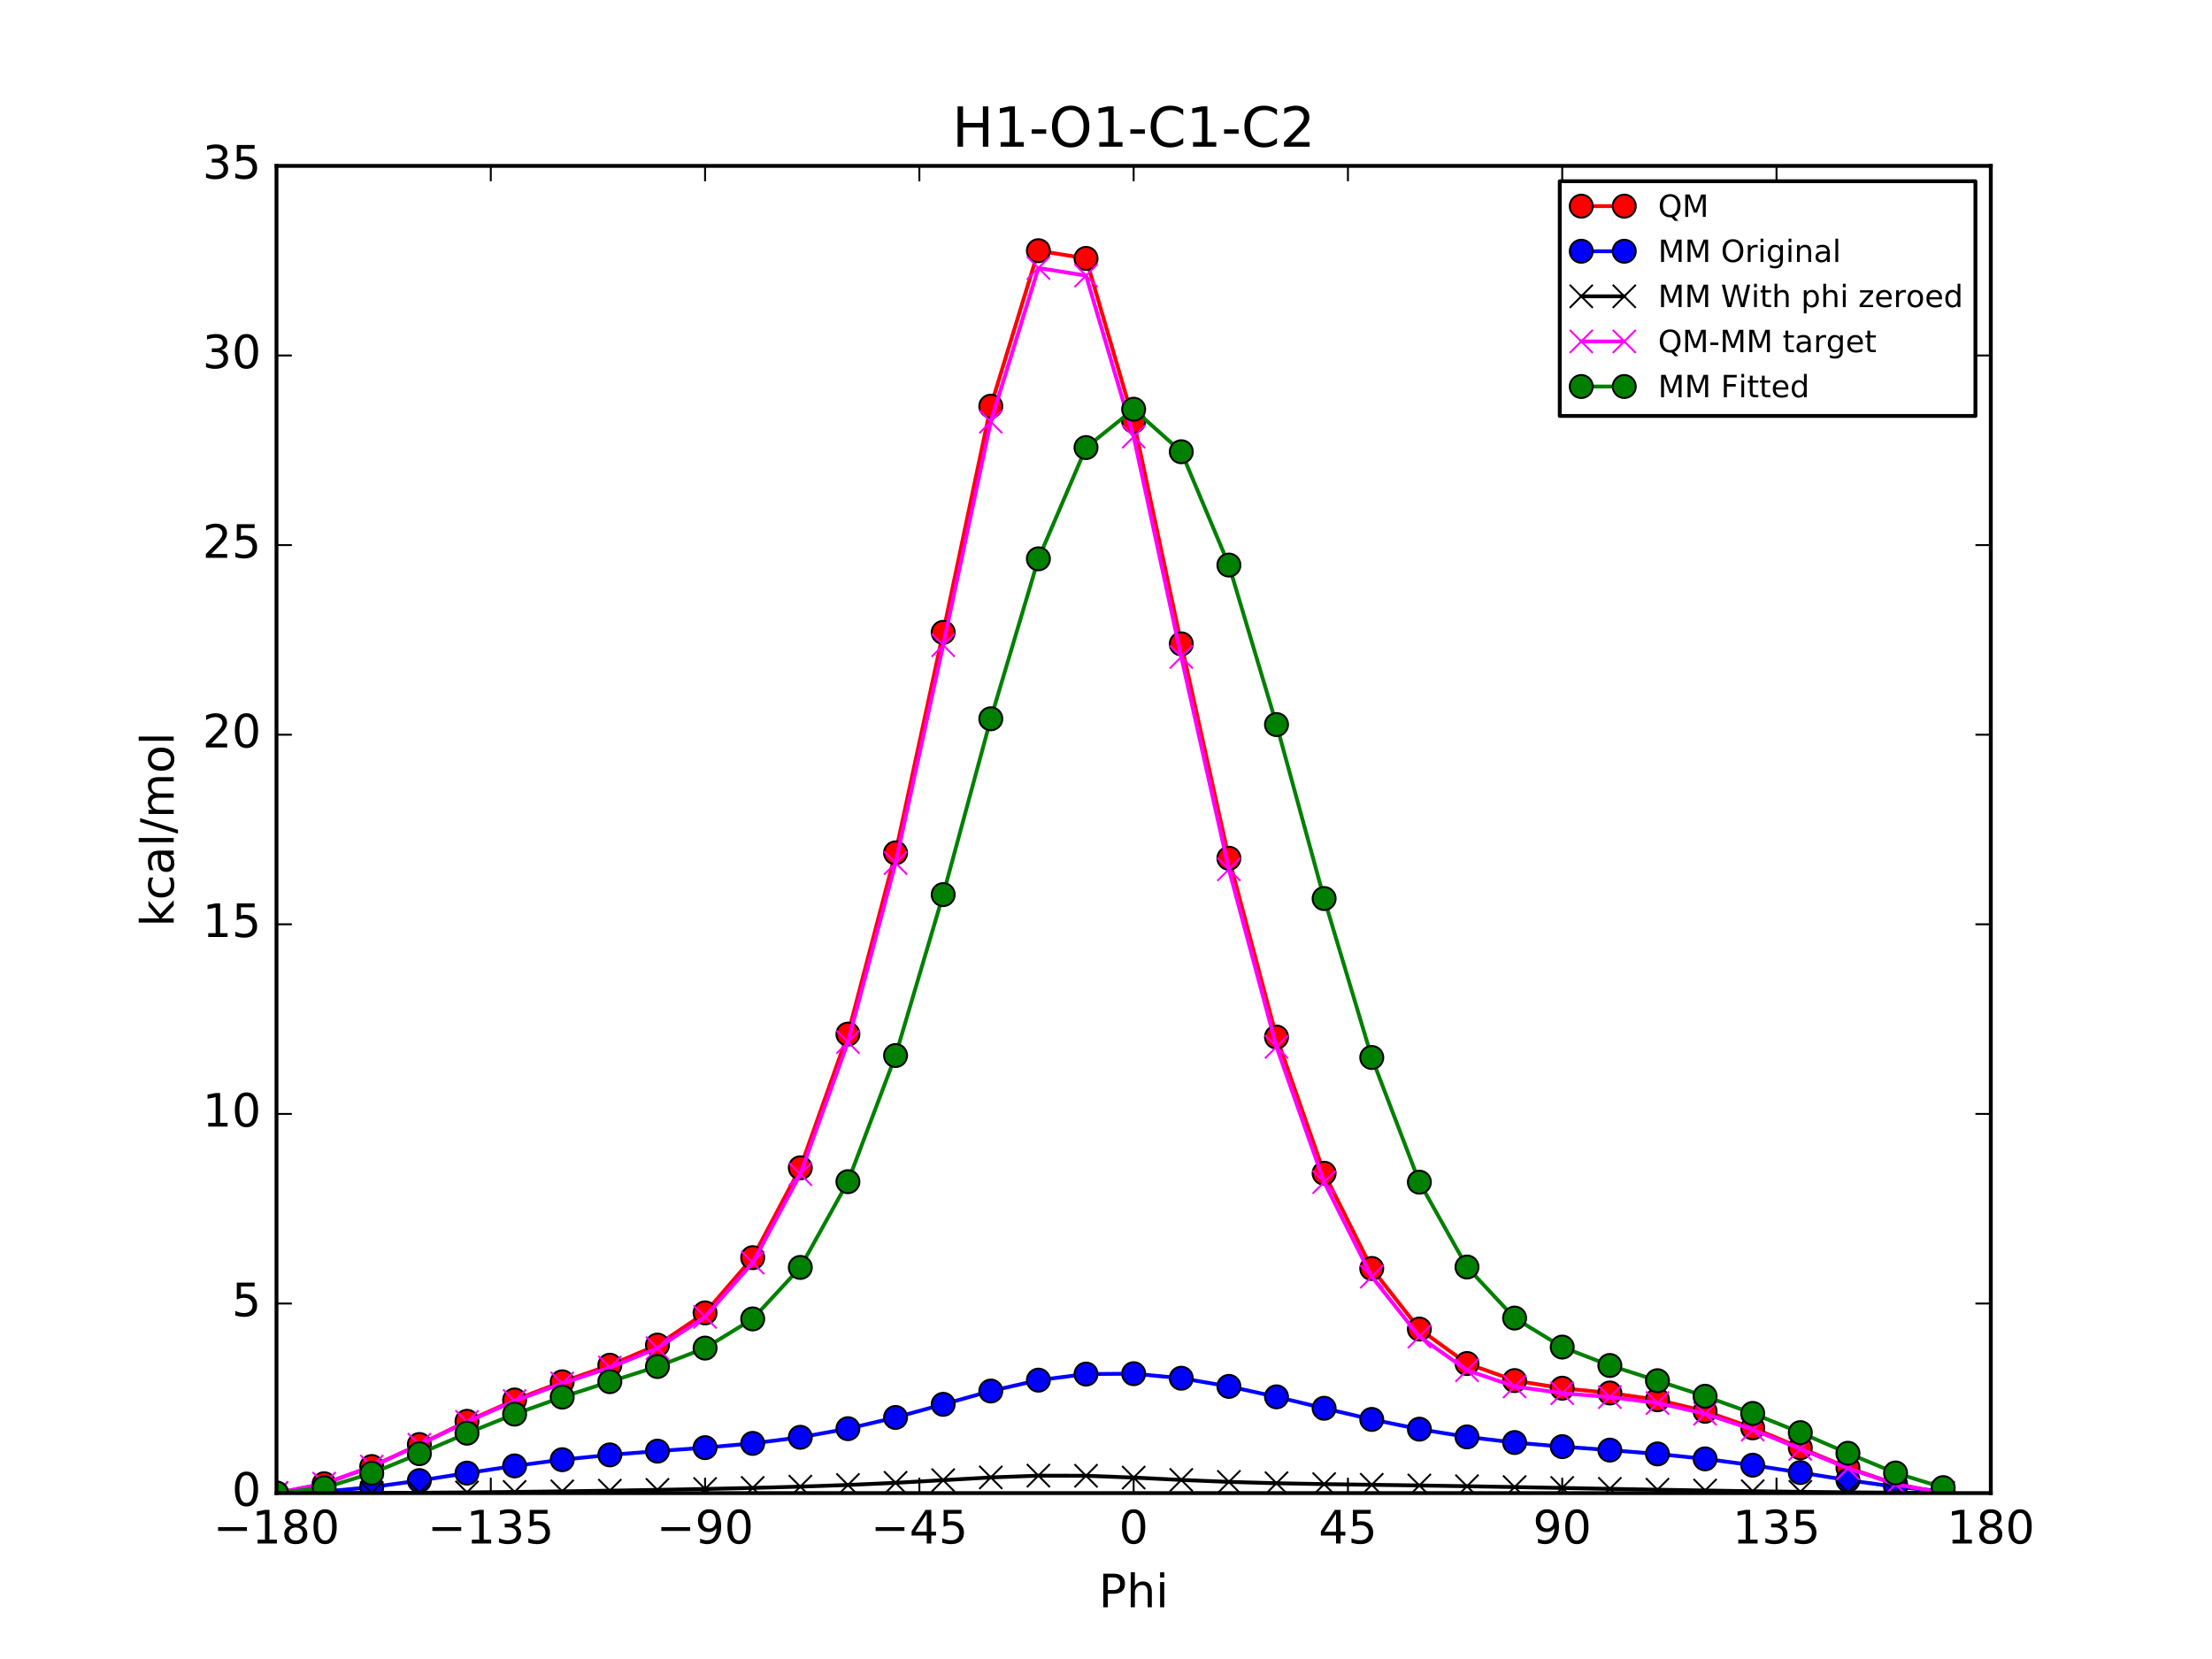 <?xml version="1.0" encoding="utf-8" standalone="no"?>
<!DOCTYPE svg PUBLIC "-//W3C//DTD SVG 1.1//EN"
  "http://www.w3.org/Graphics/SVG/1.1/DTD/svg11.dtd">
<!-- Created with matplotlib (http://matplotlib.org/) -->
<svg height="432pt" version="1.1" viewBox="0 0 576 432" width="576pt" xmlns="http://www.w3.org/2000/svg" xmlns:xlink="http://www.w3.org/1999/xlink">
 <defs>
  <style type="text/css">
*{stroke-linecap:butt;stroke-linejoin:round;stroke-miterlimit:100000;}
  </style>
 </defs>
 <g id="figure_1">
  <g id="patch_1">
   <path d="M 0 432 
L 576 432 
L 576 0 
L 0 0 
z
" style="fill:#ffffff;"/>
  </g>
  <g id="axes_1">
   <g id="patch_2">
    <path d="M 72 388.8 
L 518.4 388.8 
L 518.4 43.2 
L 72 43.2 
z
" style="fill:#ffffff;"/>
   </g>
   <g id="line2d_1">
    <path clip-path="url(#pb22b1d47cf)" d="M 72 388.8 
L 84.4 386.361 
L 96.8 381.886 
L 109.2 376.155 
L 121.6 370.108 
L 134 364.551 
L 146.4 359.82 
L 158.8 355.499 
L 171.2 350.256 
L 183.6 341.872 
L 196 327.486 
L 208.4 304.092 
L 220.8 269.271 
L 233.2 222.092 
L 245.6 164.673 
L 258 105.765 
L 270.4 65.281 
L 282.8 67.289 
L 295.2 109.696 
L 307.6 167.664 
L 320 223.488 
L 332.4 270.047 
L 344.8 305.509 
L 357.2 330.307 
L 369.6 346.084 
L 382 355.053 
L 394.4 359.497 
L 406.8 361.485 
L 419.2 362.732 
L 431.6 364.499 
L 444 367.492 
L 456.4 371.812 
L 468.8 376.998 
L 481.2 382.197 
L 493.6 386.419 
L 506 388.796 
" style="fill:none;stroke:#ff0000;stroke-linecap:square;"/>
    <defs>
     <path d="M 0 3 
C 0.796 3 1.559 2.684 2.121 2.121 
C 2.684 1.559 3 0.796 3 0 
C 3 -0.796 2.684 -1.559 2.121 -2.121 
C 1.559 -2.684 0.796 -3 0 -3 
C -0.796 -3 -1.559 -2.684 -2.121 -2.121 
C -2.684 -1.559 -3 -0.796 -3 0 
C -3 0.796 -2.684 1.559 -2.121 2.121 
C -1.559 2.684 -0.796 3 0 3 
z
" id="m513ee994ff" style="stroke:#000000;stroke-width:0.5;"/>
    </defs>
    <g clip-path="url(#pb22b1d47cf)">
     <use style="fill:#ff0000;stroke:#000000;stroke-width:0.5;" x="72" xlink:href="#m513ee994ff" y="388.8"/>
     <use style="fill:#ff0000;stroke:#000000;stroke-width:0.5;" x="84.4" xlink:href="#m513ee994ff" y="386.361"/>
     <use style="fill:#ff0000;stroke:#000000;stroke-width:0.5;" x="96.8" xlink:href="#m513ee994ff" y="381.886"/>
     <use style="fill:#ff0000;stroke:#000000;stroke-width:0.5;" x="109.2" xlink:href="#m513ee994ff" y="376.155"/>
     <use style="fill:#ff0000;stroke:#000000;stroke-width:0.5;" x="121.6" xlink:href="#m513ee994ff" y="370.108"/>
     <use style="fill:#ff0000;stroke:#000000;stroke-width:0.5;" x="134" xlink:href="#m513ee994ff" y="364.551"/>
     <use style="fill:#ff0000;stroke:#000000;stroke-width:0.5;" x="146.4" xlink:href="#m513ee994ff" y="359.82"/>
     <use style="fill:#ff0000;stroke:#000000;stroke-width:0.5;" x="158.8" xlink:href="#m513ee994ff" y="355.499"/>
     <use style="fill:#ff0000;stroke:#000000;stroke-width:0.5;" x="171.2" xlink:href="#m513ee994ff" y="350.256"/>
     <use style="fill:#ff0000;stroke:#000000;stroke-width:0.5;" x="183.6" xlink:href="#m513ee994ff" y="341.872"/>
     <use style="fill:#ff0000;stroke:#000000;stroke-width:0.5;" x="196" xlink:href="#m513ee994ff" y="327.486"/>
     <use style="fill:#ff0000;stroke:#000000;stroke-width:0.5;" x="208.4" xlink:href="#m513ee994ff" y="304.092"/>
     <use style="fill:#ff0000;stroke:#000000;stroke-width:0.5;" x="220.8" xlink:href="#m513ee994ff" y="269.271"/>
     <use style="fill:#ff0000;stroke:#000000;stroke-width:0.5;" x="233.2" xlink:href="#m513ee994ff" y="222.092"/>
     <use style="fill:#ff0000;stroke:#000000;stroke-width:0.5;" x="245.6" xlink:href="#m513ee994ff" y="164.673"/>
     <use style="fill:#ff0000;stroke:#000000;stroke-width:0.5;" x="258" xlink:href="#m513ee994ff" y="105.765"/>
     <use style="fill:#ff0000;stroke:#000000;stroke-width:0.5;" x="270.4" xlink:href="#m513ee994ff" y="65.281"/>
     <use style="fill:#ff0000;stroke:#000000;stroke-width:0.5;" x="282.8" xlink:href="#m513ee994ff" y="67.289"/>
     <use style="fill:#ff0000;stroke:#000000;stroke-width:0.5;" x="295.2" xlink:href="#m513ee994ff" y="109.696"/>
     <use style="fill:#ff0000;stroke:#000000;stroke-width:0.5;" x="307.6" xlink:href="#m513ee994ff" y="167.664"/>
     <use style="fill:#ff0000;stroke:#000000;stroke-width:0.5;" x="320" xlink:href="#m513ee994ff" y="223.488"/>
     <use style="fill:#ff0000;stroke:#000000;stroke-width:0.5;" x="332.4" xlink:href="#m513ee994ff" y="270.047"/>
     <use style="fill:#ff0000;stroke:#000000;stroke-width:0.5;" x="344.8" xlink:href="#m513ee994ff" y="305.509"/>
     <use style="fill:#ff0000;stroke:#000000;stroke-width:0.5;" x="357.2" xlink:href="#m513ee994ff" y="330.307"/>
     <use style="fill:#ff0000;stroke:#000000;stroke-width:0.5;" x="369.6" xlink:href="#m513ee994ff" y="346.084"/>
     <use style="fill:#ff0000;stroke:#000000;stroke-width:0.5;" x="382" xlink:href="#m513ee994ff" y="355.053"/>
     <use style="fill:#ff0000;stroke:#000000;stroke-width:0.5;" x="394.4" xlink:href="#m513ee994ff" y="359.497"/>
     <use style="fill:#ff0000;stroke:#000000;stroke-width:0.5;" x="406.8" xlink:href="#m513ee994ff" y="361.485"/>
     <use style="fill:#ff0000;stroke:#000000;stroke-width:0.5;" x="419.2" xlink:href="#m513ee994ff" y="362.732"/>
     <use style="fill:#ff0000;stroke:#000000;stroke-width:0.5;" x="431.6" xlink:href="#m513ee994ff" y="364.499"/>
     <use style="fill:#ff0000;stroke:#000000;stroke-width:0.5;" x="444" xlink:href="#m513ee994ff" y="367.492"/>
     <use style="fill:#ff0000;stroke:#000000;stroke-width:0.5;" x="456.4" xlink:href="#m513ee994ff" y="371.812"/>
     <use style="fill:#ff0000;stroke:#000000;stroke-width:0.5;" x="468.8" xlink:href="#m513ee994ff" y="376.998"/>
     <use style="fill:#ff0000;stroke:#000000;stroke-width:0.5;" x="481.2" xlink:href="#m513ee994ff" y="382.197"/>
     <use style="fill:#ff0000;stroke:#000000;stroke-width:0.5;" x="493.6" xlink:href="#m513ee994ff" y="386.419"/>
     <use style="fill:#ff0000;stroke:#000000;stroke-width:0.5;" x="506" xlink:href="#m513ee994ff" y="388.796"/>
    </g>
   </g>
   <g id="line2d_2">
    <path clip-path="url(#pb22b1d47cf)" d="M 72 388.8 
L 84.4 388.399 
L 96.8 387.239 
L 109.2 385.539 
L 121.6 383.598 
L 134 381.714 
L 146.4 380.104 
L 158.8 378.849 
L 171.2 377.872 
L 183.6 376.966 
L 196 375.855 
L 208.4 374.268 
L 220.8 372.025 
L 233.2 369.102 
L 245.6 365.684 
L 258 362.222 
L 270.4 359.386 
L 282.8 357.806 
L 295.2 357.705 
L 307.6 358.888 
L 320 361.012 
L 332.4 363.733 
L 344.8 366.713 
L 357.2 369.614 
L 369.6 372.153 
L 382 374.164 
L 394.4 375.633 
L 406.8 376.701 
L 419.2 377.603 
L 431.6 378.599 
L 444 379.884 
L 456.4 381.528 
L 468.8 383.449 
L 481.2 385.427 
L 493.6 387.165 
L 506 388.362 
" style="fill:none;stroke:#0000ff;stroke-linecap:square;"/>
    <defs>
     <path d="M 0 3 
C 0.796 3 1.559 2.684 2.121 2.121 
C 2.684 1.559 3 0.796 3 0 
C 3 -0.796 2.684 -1.559 2.121 -2.121 
C 1.559 -2.684 0.796 -3 0 -3 
C -0.796 -3 -1.559 -2.684 -2.121 -2.121 
C -2.684 -1.559 -3 -0.796 -3 0 
C -3 0.796 -2.684 1.559 -2.121 2.121 
C -1.559 2.684 -0.796 3 0 3 
z
" id="m651b85fb29" style="stroke:#000000;stroke-width:0.5;"/>
    </defs>
    <g clip-path="url(#pb22b1d47cf)">
     <use style="fill:#0000ff;stroke:#000000;stroke-width:0.5;" x="72" xlink:href="#m651b85fb29" y="388.8"/>
     <use style="fill:#0000ff;stroke:#000000;stroke-width:0.5;" x="84.4" xlink:href="#m651b85fb29" y="388.399"/>
     <use style="fill:#0000ff;stroke:#000000;stroke-width:0.5;" x="96.8" xlink:href="#m651b85fb29" y="387.239"/>
     <use style="fill:#0000ff;stroke:#000000;stroke-width:0.5;" x="109.2" xlink:href="#m651b85fb29" y="385.539"/>
     <use style="fill:#0000ff;stroke:#000000;stroke-width:0.5;" x="121.6" xlink:href="#m651b85fb29" y="383.598"/>
     <use style="fill:#0000ff;stroke:#000000;stroke-width:0.5;" x="134" xlink:href="#m651b85fb29" y="381.714"/>
     <use style="fill:#0000ff;stroke:#000000;stroke-width:0.5;" x="146.4" xlink:href="#m651b85fb29" y="380.104"/>
     <use style="fill:#0000ff;stroke:#000000;stroke-width:0.5;" x="158.8" xlink:href="#m651b85fb29" y="378.849"/>
     <use style="fill:#0000ff;stroke:#000000;stroke-width:0.5;" x="171.2" xlink:href="#m651b85fb29" y="377.872"/>
     <use style="fill:#0000ff;stroke:#000000;stroke-width:0.5;" x="183.6" xlink:href="#m651b85fb29" y="376.966"/>
     <use style="fill:#0000ff;stroke:#000000;stroke-width:0.5;" x="196" xlink:href="#m651b85fb29" y="375.855"/>
     <use style="fill:#0000ff;stroke:#000000;stroke-width:0.5;" x="208.4" xlink:href="#m651b85fb29" y="374.268"/>
     <use style="fill:#0000ff;stroke:#000000;stroke-width:0.5;" x="220.8" xlink:href="#m651b85fb29" y="372.025"/>
     <use style="fill:#0000ff;stroke:#000000;stroke-width:0.5;" x="233.2" xlink:href="#m651b85fb29" y="369.102"/>
     <use style="fill:#0000ff;stroke:#000000;stroke-width:0.5;" x="245.6" xlink:href="#m651b85fb29" y="365.684"/>
     <use style="fill:#0000ff;stroke:#000000;stroke-width:0.5;" x="258" xlink:href="#m651b85fb29" y="362.222"/>
     <use style="fill:#0000ff;stroke:#000000;stroke-width:0.5;" x="270.4" xlink:href="#m651b85fb29" y="359.386"/>
     <use style="fill:#0000ff;stroke:#000000;stroke-width:0.5;" x="282.8" xlink:href="#m651b85fb29" y="357.806"/>
     <use style="fill:#0000ff;stroke:#000000;stroke-width:0.5;" x="295.2" xlink:href="#m651b85fb29" y="357.705"/>
     <use style="fill:#0000ff;stroke:#000000;stroke-width:0.5;" x="307.6" xlink:href="#m651b85fb29" y="358.888"/>
     <use style="fill:#0000ff;stroke:#000000;stroke-width:0.5;" x="320" xlink:href="#m651b85fb29" y="361.012"/>
     <use style="fill:#0000ff;stroke:#000000;stroke-width:0.5;" x="332.4" xlink:href="#m651b85fb29" y="363.733"/>
     <use style="fill:#0000ff;stroke:#000000;stroke-width:0.5;" x="344.8" xlink:href="#m651b85fb29" y="366.713"/>
     <use style="fill:#0000ff;stroke:#000000;stroke-width:0.5;" x="357.2" xlink:href="#m651b85fb29" y="369.614"/>
     <use style="fill:#0000ff;stroke:#000000;stroke-width:0.5;" x="369.6" xlink:href="#m651b85fb29" y="372.153"/>
     <use style="fill:#0000ff;stroke:#000000;stroke-width:0.5;" x="382" xlink:href="#m651b85fb29" y="374.164"/>
     <use style="fill:#0000ff;stroke:#000000;stroke-width:0.5;" x="394.4" xlink:href="#m651b85fb29" y="375.633"/>
     <use style="fill:#0000ff;stroke:#000000;stroke-width:0.5;" x="406.8" xlink:href="#m651b85fb29" y="376.701"/>
     <use style="fill:#0000ff;stroke:#000000;stroke-width:0.5;" x="419.2" xlink:href="#m651b85fb29" y="377.603"/>
     <use style="fill:#0000ff;stroke:#000000;stroke-width:0.5;" x="431.6" xlink:href="#m651b85fb29" y="378.599"/>
     <use style="fill:#0000ff;stroke:#000000;stroke-width:0.5;" x="444" xlink:href="#m651b85fb29" y="379.884"/>
     <use style="fill:#0000ff;stroke:#000000;stroke-width:0.5;" x="456.4" xlink:href="#m651b85fb29" y="381.528"/>
     <use style="fill:#0000ff;stroke:#000000;stroke-width:0.5;" x="468.8" xlink:href="#m651b85fb29" y="383.449"/>
     <use style="fill:#0000ff;stroke:#000000;stroke-width:0.5;" x="481.2" xlink:href="#m651b85fb29" y="385.427"/>
     <use style="fill:#0000ff;stroke:#000000;stroke-width:0.5;" x="493.6" xlink:href="#m651b85fb29" y="387.165"/>
     <use style="fill:#0000ff;stroke:#000000;stroke-width:0.5;" x="506" xlink:href="#m651b85fb29" y="388.362"/>
    </g>
   </g>
   <g id="line2d_3">
    <path clip-path="url(#pb22b1d47cf)" d="M 72 388.798 
L 84.4 388.8 
L 96.8 388.771 
L 109.2 388.71 
L 121.6 388.619 
L 134 388.497 
L 146.4 388.347 
L 158.8 388.169 
L 171.2 387.963 
L 183.6 387.727 
L 196 387.451 
L 208.4 387.116 
L 220.8 386.686 
L 233.2 386.124 
L 245.6 385.43 
L 258 384.719 
L 270.4 384.258 
L 282.8 384.289 
L 295.2 384.758 
L 307.6 385.371 
L 320 385.883 
L 332.4 386.23 
L 344.8 386.458 
L 357.2 386.637 
L 369.6 386.814 
L 382 387.011 
L 394.4 387.23 
L 406.8 387.461 
L 419.2 387.694 
L 431.6 387.919 
L 444 388.127 
L 456.4 388.312 
L 468.8 388.47 
L 481.2 388.598 
L 493.6 388.697 
L 506 388.763 
" style="fill:none;stroke:#000000;stroke-linecap:square;"/>
    <defs>
     <path d="M -3 3 
L 3 -3 
M -3 -3 
L 3 3 
" id="m4bb635e21f" style="stroke:#000000;stroke-width:0.5;"/>
    </defs>
    <g clip-path="url(#pb22b1d47cf)">
     <use style="stroke:#000000;stroke-width:0.5;" x="72" xlink:href="#m4bb635e21f" y="388.798"/>
     <use style="stroke:#000000;stroke-width:0.5;" x="84.4" xlink:href="#m4bb635e21f" y="388.8"/>
     <use style="stroke:#000000;stroke-width:0.5;" x="96.8" xlink:href="#m4bb635e21f" y="388.771"/>
     <use style="stroke:#000000;stroke-width:0.5;" x="109.2" xlink:href="#m4bb635e21f" y="388.71"/>
     <use style="stroke:#000000;stroke-width:0.5;" x="121.6" xlink:href="#m4bb635e21f" y="388.619"/>
     <use style="stroke:#000000;stroke-width:0.5;" x="134" xlink:href="#m4bb635e21f" y="388.497"/>
     <use style="stroke:#000000;stroke-width:0.5;" x="146.4" xlink:href="#m4bb635e21f" y="388.347"/>
     <use style="stroke:#000000;stroke-width:0.5;" x="158.8" xlink:href="#m4bb635e21f" y="388.169"/>
     <use style="stroke:#000000;stroke-width:0.5;" x="171.2" xlink:href="#m4bb635e21f" y="387.963"/>
     <use style="stroke:#000000;stroke-width:0.5;" x="183.6" xlink:href="#m4bb635e21f" y="387.727"/>
     <use style="stroke:#000000;stroke-width:0.5;" x="196" xlink:href="#m4bb635e21f" y="387.451"/>
     <use style="stroke:#000000;stroke-width:0.5;" x="208.4" xlink:href="#m4bb635e21f" y="387.116"/>
     <use style="stroke:#000000;stroke-width:0.5;" x="220.8" xlink:href="#m4bb635e21f" y="386.686"/>
     <use style="stroke:#000000;stroke-width:0.5;" x="233.2" xlink:href="#m4bb635e21f" y="386.124"/>
     <use style="stroke:#000000;stroke-width:0.5;" x="245.6" xlink:href="#m4bb635e21f" y="385.43"/>
     <use style="stroke:#000000;stroke-width:0.5;" x="258" xlink:href="#m4bb635e21f" y="384.719"/>
     <use style="stroke:#000000;stroke-width:0.5;" x="270.4" xlink:href="#m4bb635e21f" y="384.258"/>
     <use style="stroke:#000000;stroke-width:0.5;" x="282.8" xlink:href="#m4bb635e21f" y="384.289"/>
     <use style="stroke:#000000;stroke-width:0.5;" x="295.2" xlink:href="#m4bb635e21f" y="384.758"/>
     <use style="stroke:#000000;stroke-width:0.5;" x="307.6" xlink:href="#m4bb635e21f" y="385.371"/>
     <use style="stroke:#000000;stroke-width:0.5;" x="320" xlink:href="#m4bb635e21f" y="385.883"/>
     <use style="stroke:#000000;stroke-width:0.5;" x="332.4" xlink:href="#m4bb635e21f" y="386.23"/>
     <use style="stroke:#000000;stroke-width:0.5;" x="344.8" xlink:href="#m4bb635e21f" y="386.458"/>
     <use style="stroke:#000000;stroke-width:0.5;" x="357.2" xlink:href="#m4bb635e21f" y="386.637"/>
     <use style="stroke:#000000;stroke-width:0.5;" x="369.6" xlink:href="#m4bb635e21f" y="386.814"/>
     <use style="stroke:#000000;stroke-width:0.5;" x="382" xlink:href="#m4bb635e21f" y="387.011"/>
     <use style="stroke:#000000;stroke-width:0.5;" x="394.4" xlink:href="#m4bb635e21f" y="387.23"/>
     <use style="stroke:#000000;stroke-width:0.5;" x="406.8" xlink:href="#m4bb635e21f" y="387.461"/>
     <use style="stroke:#000000;stroke-width:0.5;" x="419.2" xlink:href="#m4bb635e21f" y="387.694"/>
     <use style="stroke:#000000;stroke-width:0.5;" x="431.6" xlink:href="#m4bb635e21f" y="387.919"/>
     <use style="stroke:#000000;stroke-width:0.5;" x="444" xlink:href="#m4bb635e21f" y="388.127"/>
     <use style="stroke:#000000;stroke-width:0.5;" x="456.4" xlink:href="#m4bb635e21f" y="388.312"/>
     <use style="stroke:#000000;stroke-width:0.5;" x="468.8" xlink:href="#m4bb635e21f" y="388.47"/>
     <use style="stroke:#000000;stroke-width:0.5;" x="481.2" xlink:href="#m4bb635e21f" y="388.598"/>
     <use style="stroke:#000000;stroke-width:0.5;" x="493.6" xlink:href="#m4bb635e21f" y="388.697"/>
     <use style="stroke:#000000;stroke-width:0.5;" x="506" xlink:href="#m4bb635e21f" y="388.763"/>
    </g>
   </g>
   <g id="line2d_4">
    <path clip-path="url(#pb22b1d47cf)" d="M 72 388.769 
L 84.4 386.328 
L 96.8 381.882 
L 109.2 376.211 
L 121.6 370.256 
L 134 364.82 
L 146.4 360.24 
L 158.8 356.097 
L 171.2 351.06 
L 183.6 342.912 
L 196 328.802 
L 208.4 305.743 
L 220.8 271.352 
L 233.2 224.735 
L 245.6 168.01 
L 258 109.813 
L 270.4 69.79 
L 282.8 71.767 
L 295.2 113.704 
L 307.6 171.059 
L 320 226.371 
L 332.4 272.584 
L 344.8 307.818 
L 357.2 332.437 
L 369.6 348.037 
L 382 356.808 
L 394.4 361.033 
L 406.8 362.79 
L 419.2 363.804 
L 431.6 365.347 
L 444 368.133 
L 456.4 372.267 
L 468.8 377.295 
L 481.2 382.366 
L 493.6 386.489 
L 506 388.8 
" style="fill:none;stroke:#ff00ff;stroke-linecap:square;"/>
    <defs>
     <path d="M -3 3 
L 3 -3 
M -3 -3 
L 3 3 
" id="m6e2fbb994e" style="stroke:#ff00ff;stroke-width:0.5;"/>
    </defs>
    <g clip-path="url(#pb22b1d47cf)">
     <use style="fill:#ff00ff;stroke:#ff00ff;stroke-width:0.5;" x="72" xlink:href="#m6e2fbb994e" y="388.769"/>
     <use style="fill:#ff00ff;stroke:#ff00ff;stroke-width:0.5;" x="84.4" xlink:href="#m6e2fbb994e" y="386.328"/>
     <use style="fill:#ff00ff;stroke:#ff00ff;stroke-width:0.5;" x="96.8" xlink:href="#m6e2fbb994e" y="381.882"/>
     <use style="fill:#ff00ff;stroke:#ff00ff;stroke-width:0.5;" x="109.2" xlink:href="#m6e2fbb994e" y="376.211"/>
     <use style="fill:#ff00ff;stroke:#ff00ff;stroke-width:0.5;" x="121.6" xlink:href="#m6e2fbb994e" y="370.256"/>
     <use style="fill:#ff00ff;stroke:#ff00ff;stroke-width:0.5;" x="134" xlink:href="#m6e2fbb994e" y="364.82"/>
     <use style="fill:#ff00ff;stroke:#ff00ff;stroke-width:0.5;" x="146.4" xlink:href="#m6e2fbb994e" y="360.24"/>
     <use style="fill:#ff00ff;stroke:#ff00ff;stroke-width:0.5;" x="158.8" xlink:href="#m6e2fbb994e" y="356.097"/>
     <use style="fill:#ff00ff;stroke:#ff00ff;stroke-width:0.5;" x="171.2" xlink:href="#m6e2fbb994e" y="351.06"/>
     <use style="fill:#ff00ff;stroke:#ff00ff;stroke-width:0.5;" x="183.6" xlink:href="#m6e2fbb994e" y="342.912"/>
     <use style="fill:#ff00ff;stroke:#ff00ff;stroke-width:0.5;" x="196" xlink:href="#m6e2fbb994e" y="328.802"/>
     <use style="fill:#ff00ff;stroke:#ff00ff;stroke-width:0.5;" x="208.4" xlink:href="#m6e2fbb994e" y="305.743"/>
     <use style="fill:#ff00ff;stroke:#ff00ff;stroke-width:0.5;" x="220.8" xlink:href="#m6e2fbb994e" y="271.352"/>
     <use style="fill:#ff00ff;stroke:#ff00ff;stroke-width:0.5;" x="233.2" xlink:href="#m6e2fbb994e" y="224.735"/>
     <use style="fill:#ff00ff;stroke:#ff00ff;stroke-width:0.5;" x="245.6" xlink:href="#m6e2fbb994e" y="168.01"/>
     <use style="fill:#ff00ff;stroke:#ff00ff;stroke-width:0.5;" x="258" xlink:href="#m6e2fbb994e" y="109.813"/>
     <use style="fill:#ff00ff;stroke:#ff00ff;stroke-width:0.5;" x="270.4" xlink:href="#m6e2fbb994e" y="69.79"/>
     <use style="fill:#ff00ff;stroke:#ff00ff;stroke-width:0.5;" x="282.8" xlink:href="#m6e2fbb994e" y="71.767"/>
     <use style="fill:#ff00ff;stroke:#ff00ff;stroke-width:0.5;" x="295.2" xlink:href="#m6e2fbb994e" y="113.704"/>
     <use style="fill:#ff00ff;stroke:#ff00ff;stroke-width:0.5;" x="307.6" xlink:href="#m6e2fbb994e" y="171.059"/>
     <use style="fill:#ff00ff;stroke:#ff00ff;stroke-width:0.5;" x="320" xlink:href="#m6e2fbb994e" y="226.371"/>
     <use style="fill:#ff00ff;stroke:#ff00ff;stroke-width:0.5;" x="332.4" xlink:href="#m6e2fbb994e" y="272.584"/>
     <use style="fill:#ff00ff;stroke:#ff00ff;stroke-width:0.5;" x="344.8" xlink:href="#m6e2fbb994e" y="307.818"/>
     <use style="fill:#ff00ff;stroke:#ff00ff;stroke-width:0.5;" x="357.2" xlink:href="#m6e2fbb994e" y="332.437"/>
     <use style="fill:#ff00ff;stroke:#ff00ff;stroke-width:0.5;" x="369.6" xlink:href="#m6e2fbb994e" y="348.037"/>
     <use style="fill:#ff00ff;stroke:#ff00ff;stroke-width:0.5;" x="382" xlink:href="#m6e2fbb994e" y="356.808"/>
     <use style="fill:#ff00ff;stroke:#ff00ff;stroke-width:0.5;" x="394.4" xlink:href="#m6e2fbb994e" y="361.033"/>
     <use style="fill:#ff00ff;stroke:#ff00ff;stroke-width:0.5;" x="406.8" xlink:href="#m6e2fbb994e" y="362.79"/>
     <use style="fill:#ff00ff;stroke:#ff00ff;stroke-width:0.5;" x="419.2" xlink:href="#m6e2fbb994e" y="363.804"/>
     <use style="fill:#ff00ff;stroke:#ff00ff;stroke-width:0.5;" x="431.6" xlink:href="#m6e2fbb994e" y="365.347"/>
     <use style="fill:#ff00ff;stroke:#ff00ff;stroke-width:0.5;" x="444" xlink:href="#m6e2fbb994e" y="368.133"/>
     <use style="fill:#ff00ff;stroke:#ff00ff;stroke-width:0.5;" x="456.4" xlink:href="#m6e2fbb994e" y="372.267"/>
     <use style="fill:#ff00ff;stroke:#ff00ff;stroke-width:0.5;" x="468.8" xlink:href="#m6e2fbb994e" y="377.295"/>
     <use style="fill:#ff00ff;stroke:#ff00ff;stroke-width:0.5;" x="481.2" xlink:href="#m6e2fbb994e" y="382.366"/>
     <use style="fill:#ff00ff;stroke:#ff00ff;stroke-width:0.5;" x="493.6" xlink:href="#m6e2fbb994e" y="386.489"/>
     <use style="fill:#ff00ff;stroke:#ff00ff;stroke-width:0.5;" x="506" xlink:href="#m6e2fbb994e" y="388.8"/>
    </g>
   </g>
   <g id="line2d_5">
    <path clip-path="url(#pb22b1d47cf)" d="M 72 388.8 
L 84.4 387.406 
L 96.8 383.633 
L 109.2 378.541 
L 121.6 373.2 
L 134 368.238 
L 146.4 363.804 
L 158.8 359.782 
L 171.2 355.835 
L 183.6 351.043 
L 196 343.441 
L 208.4 330.034 
L 220.8 307.707 
L 233.2 274.856 
L 245.6 232.951 
L 258 187.167 
L 270.4 145.514 
L 282.8 116.547 
L 295.2 106.562 
L 307.6 117.63 
L 320 147.14 
L 332.4 188.678 
L 344.8 233.979 
L 357.2 275.368 
L 369.6 307.835 
L 382 329.929 
L 394.4 343.22 
L 406.8 350.777 
L 419.2 355.566 
L 431.6 359.532 
L 444 363.583 
L 456.4 368.053 
L 468.8 373.051 
L 481.2 378.429 
L 493.6 383.559 
L 506 387.369 
" style="fill:none;stroke:#008000;stroke-linecap:square;"/>
    <defs>
     <path d="M 0 3 
C 0.796 3 1.559 2.684 2.121 2.121 
C 2.684 1.559 3 0.796 3 0 
C 3 -0.796 2.684 -1.559 2.121 -2.121 
C 1.559 -2.684 0.796 -3 0 -3 
C -0.796 -3 -1.559 -2.684 -2.121 -2.121 
C -2.684 -1.559 -3 -0.796 -3 0 
C -3 0.796 -2.684 1.559 -2.121 2.121 
C -1.559 2.684 -0.796 3 0 3 
z
" id="m5b2c54b3ee" style="stroke:#000000;stroke-width:0.5;"/>
    </defs>
    <g clip-path="url(#pb22b1d47cf)">
     <use style="fill:#008000;stroke:#000000;stroke-width:0.5;" x="72" xlink:href="#m5b2c54b3ee" y="388.8"/>
     <use style="fill:#008000;stroke:#000000;stroke-width:0.5;" x="84.4" xlink:href="#m5b2c54b3ee" y="387.406"/>
     <use style="fill:#008000;stroke:#000000;stroke-width:0.5;" x="96.8" xlink:href="#m5b2c54b3ee" y="383.633"/>
     <use style="fill:#008000;stroke:#000000;stroke-width:0.5;" x="109.2" xlink:href="#m5b2c54b3ee" y="378.541"/>
     <use style="fill:#008000;stroke:#000000;stroke-width:0.5;" x="121.6" xlink:href="#m5b2c54b3ee" y="373.2"/>
     <use style="fill:#008000;stroke:#000000;stroke-width:0.5;" x="134" xlink:href="#m5b2c54b3ee" y="368.238"/>
     <use style="fill:#008000;stroke:#000000;stroke-width:0.5;" x="146.4" xlink:href="#m5b2c54b3ee" y="363.804"/>
     <use style="fill:#008000;stroke:#000000;stroke-width:0.5;" x="158.8" xlink:href="#m5b2c54b3ee" y="359.782"/>
     <use style="fill:#008000;stroke:#000000;stroke-width:0.5;" x="171.2" xlink:href="#m5b2c54b3ee" y="355.835"/>
     <use style="fill:#008000;stroke:#000000;stroke-width:0.5;" x="183.6" xlink:href="#m5b2c54b3ee" y="351.043"/>
     <use style="fill:#008000;stroke:#000000;stroke-width:0.5;" x="196" xlink:href="#m5b2c54b3ee" y="343.441"/>
     <use style="fill:#008000;stroke:#000000;stroke-width:0.5;" x="208.4" xlink:href="#m5b2c54b3ee" y="330.034"/>
     <use style="fill:#008000;stroke:#000000;stroke-width:0.5;" x="220.8" xlink:href="#m5b2c54b3ee" y="307.707"/>
     <use style="fill:#008000;stroke:#000000;stroke-width:0.5;" x="233.2" xlink:href="#m5b2c54b3ee" y="274.856"/>
     <use style="fill:#008000;stroke:#000000;stroke-width:0.5;" x="245.6" xlink:href="#m5b2c54b3ee" y="232.951"/>
     <use style="fill:#008000;stroke:#000000;stroke-width:0.5;" x="258" xlink:href="#m5b2c54b3ee" y="187.167"/>
     <use style="fill:#008000;stroke:#000000;stroke-width:0.5;" x="270.4" xlink:href="#m5b2c54b3ee" y="145.514"/>
     <use style="fill:#008000;stroke:#000000;stroke-width:0.5;" x="282.8" xlink:href="#m5b2c54b3ee" y="116.547"/>
     <use style="fill:#008000;stroke:#000000;stroke-width:0.5;" x="295.2" xlink:href="#m5b2c54b3ee" y="106.562"/>
     <use style="fill:#008000;stroke:#000000;stroke-width:0.5;" x="307.6" xlink:href="#m5b2c54b3ee" y="117.63"/>
     <use style="fill:#008000;stroke:#000000;stroke-width:0.5;" x="320" xlink:href="#m5b2c54b3ee" y="147.14"/>
     <use style="fill:#008000;stroke:#000000;stroke-width:0.5;" x="332.4" xlink:href="#m5b2c54b3ee" y="188.678"/>
     <use style="fill:#008000;stroke:#000000;stroke-width:0.5;" x="344.8" xlink:href="#m5b2c54b3ee" y="233.979"/>
     <use style="fill:#008000;stroke:#000000;stroke-width:0.5;" x="357.2" xlink:href="#m5b2c54b3ee" y="275.368"/>
     <use style="fill:#008000;stroke:#000000;stroke-width:0.5;" x="369.6" xlink:href="#m5b2c54b3ee" y="307.835"/>
     <use style="fill:#008000;stroke:#000000;stroke-width:0.5;" x="382" xlink:href="#m5b2c54b3ee" y="329.929"/>
     <use style="fill:#008000;stroke:#000000;stroke-width:0.5;" x="394.4" xlink:href="#m5b2c54b3ee" y="343.22"/>
     <use style="fill:#008000;stroke:#000000;stroke-width:0.5;" x="406.8" xlink:href="#m5b2c54b3ee" y="350.777"/>
     <use style="fill:#008000;stroke:#000000;stroke-width:0.5;" x="419.2" xlink:href="#m5b2c54b3ee" y="355.566"/>
     <use style="fill:#008000;stroke:#000000;stroke-width:0.5;" x="431.6" xlink:href="#m5b2c54b3ee" y="359.532"/>
     <use style="fill:#008000;stroke:#000000;stroke-width:0.5;" x="444" xlink:href="#m5b2c54b3ee" y="363.583"/>
     <use style="fill:#008000;stroke:#000000;stroke-width:0.5;" x="456.4" xlink:href="#m5b2c54b3ee" y="368.053"/>
     <use style="fill:#008000;stroke:#000000;stroke-width:0.5;" x="468.8" xlink:href="#m5b2c54b3ee" y="373.051"/>
     <use style="fill:#008000;stroke:#000000;stroke-width:0.5;" x="481.2" xlink:href="#m5b2c54b3ee" y="378.429"/>
     <use style="fill:#008000;stroke:#000000;stroke-width:0.5;" x="493.6" xlink:href="#m5b2c54b3ee" y="383.559"/>
     <use style="fill:#008000;stroke:#000000;stroke-width:0.5;" x="506" xlink:href="#m5b2c54b3ee" y="387.369"/>
    </g>
   </g>
   <g id="patch_3">
    <path d="M 72 43.2 
L 518.4 43.2 
" style="fill:none;stroke:#000000;stroke-linecap:square;stroke-linejoin:miter;"/>
   </g>
   <g id="patch_4">
    <path d="M 72 388.8 
L 72 43.2 
" style="fill:none;stroke:#000000;stroke-linecap:square;stroke-linejoin:miter;"/>
   </g>
   <g id="patch_5">
    <path d="M 518.4 388.8 
L 518.4 43.2 
" style="fill:none;stroke:#000000;stroke-linecap:square;stroke-linejoin:miter;"/>
   </g>
   <g id="patch_6">
    <path d="M 72 388.8 
L 518.4 388.8 
" style="fill:none;stroke:#000000;stroke-linecap:square;stroke-linejoin:miter;"/>
   </g>
   <g id="matplotlib.axis_1">
    <g id="xtick_1">
     <g id="line2d_6">
      <defs>
       <path d="M 0 0 
L 0 -4 
" id="m9fdf7f74ea" style="stroke:#000000;stroke-width:0.5;"/>
      </defs>
      <g>
       <use style="stroke:#000000;stroke-width:0.5;" x="72.0" xlink:href="#m9fdf7f74ea" y="388.8"/>
      </g>
     </g>
     <g id="line2d_7">
      <defs>
       <path d="M 0 0 
L 0 4 
" id="m9aab6f7b97" style="stroke:#000000;stroke-width:0.5;"/>
      </defs>
      <g>
       <use style="stroke:#000000;stroke-width:0.5;" x="72.0" xlink:href="#m9aab6f7b97" y="43.2"/>
      </g>
     </g>
     <g id="text_1">
      <!-- −180 -->
      <defs>
       <path d="M 10.594 35.5 
L 73.188 35.5 
L 73.188 27.203 
L 10.594 27.203 
z
" id="BitstreamVeraSans-Roman-2212"/>
       <path d="M 12.406 8.297 
L 28.516 8.297 
L 28.516 63.922 
L 10.984 60.406 
L 10.984 69.391 
L 28.422 72.906 
L 38.281 72.906 
L 38.281 8.297 
L 54.391 8.297 
L 54.391 0 
L 12.406 0 
z
" id="BitstreamVeraSans-Roman-31"/>
       <path d="M 31.781 66.406 
Q 24.172 66.406 20.328 58.906 
Q 16.5 51.422 16.5 36.375 
Q 16.5 21.391 20.328 13.891 
Q 24.172 6.391 31.781 6.391 
Q 39.453 6.391 43.281 13.891 
Q 47.125 21.391 47.125 36.375 
Q 47.125 51.422 43.281 58.906 
Q 39.453 66.406 31.781 66.406 
M 31.781 74.219 
Q 44.047 74.219 50.516 64.516 
Q 56.984 54.828 56.984 36.375 
Q 56.984 17.969 50.516 8.266 
Q 44.047 -1.422 31.781 -1.422 
Q 19.531 -1.422 13.062 8.266 
Q 6.594 17.969 6.594 36.375 
Q 6.594 54.828 13.062 64.516 
Q 19.531 74.219 31.781 74.219 
" id="BitstreamVeraSans-Roman-30"/>
       <path d="M 31.781 34.625 
Q 24.75 34.625 20.719 30.859 
Q 16.703 27.094 16.703 20.516 
Q 16.703 13.922 20.719 10.156 
Q 24.75 6.391 31.781 6.391 
Q 38.812 6.391 42.859 10.172 
Q 46.922 13.969 46.922 20.516 
Q 46.922 27.094 42.891 30.859 
Q 38.875 34.625 31.781 34.625 
M 21.922 38.812 
Q 15.578 40.375 12.031 44.719 
Q 8.5 49.078 8.5 55.328 
Q 8.5 64.062 14.719 69.141 
Q 20.953 74.219 31.781 74.219 
Q 42.672 74.219 48.875 69.141 
Q 55.078 64.062 55.078 55.328 
Q 55.078 49.078 51.531 44.719 
Q 48 40.375 41.703 38.812 
Q 48.828 37.156 52.797 32.312 
Q 56.781 27.484 56.781 20.516 
Q 56.781 9.906 50.312 4.234 
Q 43.844 -1.422 31.781 -1.422 
Q 19.734 -1.422 13.25 4.234 
Q 6.781 9.906 6.781 20.516 
Q 6.781 27.484 10.781 32.312 
Q 14.797 37.156 21.922 38.812 
M 18.312 54.391 
Q 18.312 48.734 21.844 45.562 
Q 25.391 42.391 31.781 42.391 
Q 38.141 42.391 41.719 45.562 
Q 45.312 48.734 45.312 54.391 
Q 45.312 60.062 41.719 63.234 
Q 38.141 66.406 31.781 66.406 
Q 25.391 66.406 21.844 63.234 
Q 18.312 60.062 18.312 54.391 
" id="BitstreamVeraSans-Roman-38"/>
      </defs>
      <g transform="translate(55.52 401.918)scale(0.12 -0.12)">
       <use xlink:href="#BitstreamVeraSans-Roman-2212"/>
       <use x="83.789" xlink:href="#BitstreamVeraSans-Roman-31"/>
       <use x="147.412" xlink:href="#BitstreamVeraSans-Roman-38"/>
       <use x="211.035" xlink:href="#BitstreamVeraSans-Roman-30"/>
      </g>
     </g>
    </g>
    <g id="xtick_2">
     <g id="line2d_8">
      <g>
       <use style="stroke:#000000;stroke-width:0.5;" x="127.8" xlink:href="#m9fdf7f74ea" y="388.8"/>
      </g>
     </g>
     <g id="line2d_9">
      <g>
       <use style="stroke:#000000;stroke-width:0.5;" x="127.8" xlink:href="#m9aab6f7b97" y="43.2"/>
      </g>
     </g>
     <g id="text_2">
      <!-- −135 -->
      <defs>
       <path d="M 10.797 72.906 
L 49.516 72.906 
L 49.516 64.594 
L 19.828 64.594 
L 19.828 46.734 
Q 21.969 47.469 24.109 47.828 
Q 26.266 48.188 28.422 48.188 
Q 40.625 48.188 47.75 41.5 
Q 54.891 34.812 54.891 23.391 
Q 54.891 11.625 47.562 5.094 
Q 40.234 -1.422 26.906 -1.422 
Q 22.312 -1.422 17.547 -0.641 
Q 12.797 0.141 7.719 1.703 
L 7.719 11.625 
Q 12.109 9.234 16.797 8.062 
Q 21.484 6.891 26.703 6.891 
Q 35.156 6.891 40.078 11.328 
Q 45.016 15.766 45.016 23.391 
Q 45.016 31 40.078 35.438 
Q 35.156 39.891 26.703 39.891 
Q 22.75 39.891 18.812 39.016 
Q 14.891 38.141 10.797 36.281 
z
" id="BitstreamVeraSans-Roman-35"/>
       <path d="M 40.578 39.312 
Q 47.656 37.797 51.625 33 
Q 55.609 28.219 55.609 21.188 
Q 55.609 10.406 48.188 4.484 
Q 40.766 -1.422 27.094 -1.422 
Q 22.516 -1.422 17.656 -0.516 
Q 12.797 0.391 7.625 2.203 
L 7.625 11.719 
Q 11.719 9.328 16.594 8.109 
Q 21.484 6.891 26.812 6.891 
Q 36.078 6.891 40.938 10.547 
Q 45.797 14.203 45.797 21.188 
Q 45.797 27.641 41.281 31.266 
Q 36.766 34.906 28.719 34.906 
L 20.219 34.906 
L 20.219 43.016 
L 29.109 43.016 
Q 36.375 43.016 40.234 45.922 
Q 44.094 48.828 44.094 54.297 
Q 44.094 59.906 40.109 62.906 
Q 36.141 65.922 28.719 65.922 
Q 24.656 65.922 20.016 65.031 
Q 15.375 64.156 9.812 62.312 
L 9.812 71.094 
Q 15.438 72.656 20.344 73.438 
Q 25.25 74.219 29.594 74.219 
Q 40.828 74.219 47.359 69.109 
Q 53.906 64.016 53.906 55.328 
Q 53.906 49.266 50.438 45.094 
Q 46.969 40.922 40.578 39.312 
" id="BitstreamVeraSans-Roman-33"/>
      </defs>
      <g transform="translate(111.32 401.918)scale(0.12 -0.12)">
       <use xlink:href="#BitstreamVeraSans-Roman-2212"/>
       <use x="83.789" xlink:href="#BitstreamVeraSans-Roman-31"/>
       <use x="147.412" xlink:href="#BitstreamVeraSans-Roman-33"/>
       <use x="211.035" xlink:href="#BitstreamVeraSans-Roman-35"/>
      </g>
     </g>
    </g>
    <g id="xtick_3">
     <g id="line2d_10">
      <g>
       <use style="stroke:#000000;stroke-width:0.5;" x="183.6" xlink:href="#m9fdf7f74ea" y="388.8"/>
      </g>
     </g>
     <g id="line2d_11">
      <g>
       <use style="stroke:#000000;stroke-width:0.5;" x="183.6" xlink:href="#m9aab6f7b97" y="43.2"/>
      </g>
     </g>
     <g id="text_3">
      <!-- −90 -->
      <defs>
       <path d="M 10.984 1.516 
L 10.984 10.5 
Q 14.703 8.734 18.5 7.812 
Q 22.312 6.891 25.984 6.891 
Q 35.75 6.891 40.891 13.453 
Q 46.047 20.016 46.781 33.406 
Q 43.953 29.203 39.594 26.953 
Q 35.25 24.703 29.984 24.703 
Q 19.047 24.703 12.672 31.312 
Q 6.297 37.938 6.297 49.422 
Q 6.297 60.641 12.938 67.422 
Q 19.578 74.219 30.609 74.219 
Q 43.266 74.219 49.922 64.516 
Q 56.594 54.828 56.594 36.375 
Q 56.594 19.141 48.406 8.859 
Q 40.234 -1.422 26.422 -1.422 
Q 22.703 -1.422 18.891 -0.688 
Q 15.094 0.047 10.984 1.516 
M 30.609 32.422 
Q 37.25 32.422 41.125 36.953 
Q 45.016 41.5 45.016 49.422 
Q 45.016 57.281 41.125 61.844 
Q 37.25 66.406 30.609 66.406 
Q 23.969 66.406 20.094 61.844 
Q 16.219 57.281 16.219 49.422 
Q 16.219 41.5 20.094 36.953 
Q 23.969 32.422 30.609 32.422 
" id="BitstreamVeraSans-Roman-39"/>
      </defs>
      <g transform="translate(170.937 401.918)scale(0.12 -0.12)">
       <use xlink:href="#BitstreamVeraSans-Roman-2212"/>
       <use x="83.789" xlink:href="#BitstreamVeraSans-Roman-39"/>
       <use x="147.412" xlink:href="#BitstreamVeraSans-Roman-30"/>
      </g>
     </g>
    </g>
    <g id="xtick_4">
     <g id="line2d_12">
      <g>
       <use style="stroke:#000000;stroke-width:0.5;" x="239.4" xlink:href="#m9fdf7f74ea" y="388.8"/>
      </g>
     </g>
     <g id="line2d_13">
      <g>
       <use style="stroke:#000000;stroke-width:0.5;" x="239.4" xlink:href="#m9aab6f7b97" y="43.2"/>
      </g>
     </g>
     <g id="text_4">
      <!-- −45 -->
      <defs>
       <path d="M 37.797 64.312 
L 12.891 25.391 
L 37.797 25.391 
z
M 35.203 72.906 
L 47.609 72.906 
L 47.609 25.391 
L 58.016 25.391 
L 58.016 17.188 
L 47.609 17.188 
L 47.609 0 
L 37.797 0 
L 37.797 17.188 
L 4.891 17.188 
L 4.891 26.703 
z
" id="BitstreamVeraSans-Roman-34"/>
      </defs>
      <g transform="translate(226.737 401.918)scale(0.12 -0.12)">
       <use xlink:href="#BitstreamVeraSans-Roman-2212"/>
       <use x="83.789" xlink:href="#BitstreamVeraSans-Roman-34"/>
       <use x="147.412" xlink:href="#BitstreamVeraSans-Roman-35"/>
      </g>
     </g>
    </g>
    <g id="xtick_5">
     <g id="line2d_14">
      <g>
       <use style="stroke:#000000;stroke-width:0.5;" x="295.2" xlink:href="#m9fdf7f74ea" y="388.8"/>
      </g>
     </g>
     <g id="line2d_15">
      <g>
       <use style="stroke:#000000;stroke-width:0.5;" x="295.2" xlink:href="#m9aab6f7b97" y="43.2"/>
      </g>
     </g>
     <g id="text_5">
      <!-- 0 -->
      <g transform="translate(291.382 401.918)scale(0.12 -0.12)">
       <use xlink:href="#BitstreamVeraSans-Roman-30"/>
      </g>
     </g>
    </g>
    <g id="xtick_6">
     <g id="line2d_16">
      <g>
       <use style="stroke:#000000;stroke-width:0.5;" x="351.0" xlink:href="#m9fdf7f74ea" y="388.8"/>
      </g>
     </g>
     <g id="line2d_17">
      <g>
       <use style="stroke:#000000;stroke-width:0.5;" x="351.0" xlink:href="#m9aab6f7b97" y="43.2"/>
      </g>
     </g>
     <g id="text_6">
      <!-- 45 -->
      <g transform="translate(343.365 401.918)scale(0.12 -0.12)">
       <use xlink:href="#BitstreamVeraSans-Roman-34"/>
       <use x="63.623" xlink:href="#BitstreamVeraSans-Roman-35"/>
      </g>
     </g>
    </g>
    <g id="xtick_7">
     <g id="line2d_18">
      <g>
       <use style="stroke:#000000;stroke-width:0.5;" x="406.8" xlink:href="#m9fdf7f74ea" y="388.8"/>
      </g>
     </g>
     <g id="line2d_19">
      <g>
       <use style="stroke:#000000;stroke-width:0.5;" x="406.8" xlink:href="#m9aab6f7b97" y="43.2"/>
      </g>
     </g>
     <g id="text_7">
      <!-- 90 -->
      <g transform="translate(399.165 401.918)scale(0.12 -0.12)">
       <use xlink:href="#BitstreamVeraSans-Roman-39"/>
       <use x="63.623" xlink:href="#BitstreamVeraSans-Roman-30"/>
      </g>
     </g>
    </g>
    <g id="xtick_8">
     <g id="line2d_20">
      <g>
       <use style="stroke:#000000;stroke-width:0.5;" x="462.6" xlink:href="#m9fdf7f74ea" y="388.8"/>
      </g>
     </g>
     <g id="line2d_21">
      <g>
       <use style="stroke:#000000;stroke-width:0.5;" x="462.6" xlink:href="#m9aab6f7b97" y="43.2"/>
      </g>
     </g>
     <g id="text_8">
      <!-- 135 -->
      <g transform="translate(451.147 401.918)scale(0.12 -0.12)">
       <use xlink:href="#BitstreamVeraSans-Roman-31"/>
       <use x="63.623" xlink:href="#BitstreamVeraSans-Roman-33"/>
       <use x="127.246" xlink:href="#BitstreamVeraSans-Roman-35"/>
      </g>
     </g>
    </g>
    <g id="xtick_9">
     <g id="line2d_22">
      <g>
       <use style="stroke:#000000;stroke-width:0.5;" x="518.4" xlink:href="#m9fdf7f74ea" y="388.8"/>
      </g>
     </g>
     <g id="line2d_23">
      <g>
       <use style="stroke:#000000;stroke-width:0.5;" x="518.4" xlink:href="#m9aab6f7b97" y="43.2"/>
      </g>
     </g>
     <g id="text_9">
      <!-- 180 -->
      <g transform="translate(506.947 401.918)scale(0.12 -0.12)">
       <use xlink:href="#BitstreamVeraSans-Roman-31"/>
       <use x="63.623" xlink:href="#BitstreamVeraSans-Roman-38"/>
       <use x="127.246" xlink:href="#BitstreamVeraSans-Roman-30"/>
      </g>
     </g>
    </g>
    <g id="text_10">
     <!-- Phi -->
     <defs>
      <path d="M 54.891 33.016 
L 54.891 0 
L 45.906 0 
L 45.906 32.719 
Q 45.906 40.484 42.875 44.328 
Q 39.844 48.188 33.797 48.188 
Q 26.516 48.188 22.312 43.547 
Q 18.109 38.922 18.109 30.906 
L 18.109 0 
L 9.078 0 
L 9.078 75.984 
L 18.109 75.984 
L 18.109 46.188 
Q 21.344 51.125 25.703 53.562 
Q 30.078 56 35.797 56 
Q 45.219 56 50.047 50.172 
Q 54.891 44.344 54.891 33.016 
" id="BitstreamVeraSans-Roman-68"/>
      <path d="M 9.422 54.688 
L 18.406 54.688 
L 18.406 0 
L 9.422 0 
z
M 9.422 75.984 
L 18.406 75.984 
L 18.406 64.594 
L 9.422 64.594 
z
" id="BitstreamVeraSans-Roman-69"/>
      <path d="M 19.672 64.797 
L 19.672 37.406 
L 32.078 37.406 
Q 38.969 37.406 42.719 40.969 
Q 46.484 44.531 46.484 51.125 
Q 46.484 57.672 42.719 61.234 
Q 38.969 64.797 32.078 64.797 
z
M 9.812 72.906 
L 32.078 72.906 
Q 44.344 72.906 50.609 67.359 
Q 56.891 61.812 56.891 51.125 
Q 56.891 40.328 50.609 34.812 
Q 44.344 29.297 32.078 29.297 
L 19.672 29.297 
L 19.672 0 
L 9.812 0 
z
" id="BitstreamVeraSans-Roman-50"/>
     </defs>
     <g transform="translate(286.113 418.532)scale(0.12 -0.12)">
      <use xlink:href="#BitstreamVeraSans-Roman-50"/>
      <use x="60.303" xlink:href="#BitstreamVeraSans-Roman-68"/>
      <use x="123.682" xlink:href="#BitstreamVeraSans-Roman-69"/>
     </g>
    </g>
   </g>
   <g id="matplotlib.axis_2">
    <g id="ytick_1">
     <g id="line2d_24">
      <defs>
       <path d="M 0 0 
L 4 0 
" id="m6ede07a734" style="stroke:#000000;stroke-width:0.5;"/>
      </defs>
      <g>
       <use style="stroke:#000000;stroke-width:0.5;" x="72.0" xlink:href="#m6ede07a734" y="388.8"/>
      </g>
     </g>
     <g id="line2d_25">
      <defs>
       <path d="M 0 0 
L -4 0 
" id="m39b77a739d" style="stroke:#000000;stroke-width:0.5;"/>
      </defs>
      <g>
       <use style="stroke:#000000;stroke-width:0.5;" x="518.4" xlink:href="#m39b77a739d" y="388.8"/>
      </g>
     </g>
     <g id="text_11">
      <!-- 0 -->
      <g transform="translate(60.365 392.111)scale(0.12 -0.12)">
       <use xlink:href="#BitstreamVeraSans-Roman-30"/>
      </g>
     </g>
    </g>
    <g id="ytick_2">
     <g id="line2d_26">
      <g>
       <use style="stroke:#000000;stroke-width:0.5;" x="72.0" xlink:href="#m6ede07a734" y="339.429"/>
      </g>
     </g>
     <g id="line2d_27">
      <g>
       <use style="stroke:#000000;stroke-width:0.5;" x="518.4" xlink:href="#m39b77a739d" y="339.429"/>
      </g>
     </g>
     <g id="text_12">
      <!-- 5 -->
      <g transform="translate(60.365 342.74)scale(0.12 -0.12)">
       <use xlink:href="#BitstreamVeraSans-Roman-35"/>
      </g>
     </g>
    </g>
    <g id="ytick_3">
     <g id="line2d_28">
      <g>
       <use style="stroke:#000000;stroke-width:0.5;" x="72.0" xlink:href="#m6ede07a734" y="290.057"/>
      </g>
     </g>
     <g id="line2d_29">
      <g>
       <use style="stroke:#000000;stroke-width:0.5;" x="518.4" xlink:href="#m39b77a739d" y="290.057"/>
      </g>
     </g>
     <g id="text_13">
      <!-- 10 -->
      <g transform="translate(52.73 293.368)scale(0.12 -0.12)">
       <use xlink:href="#BitstreamVeraSans-Roman-31"/>
       <use x="63.623" xlink:href="#BitstreamVeraSans-Roman-30"/>
      </g>
     </g>
    </g>
    <g id="ytick_4">
     <g id="line2d_30">
      <g>
       <use style="stroke:#000000;stroke-width:0.5;" x="72.0" xlink:href="#m6ede07a734" y="240.686"/>
      </g>
     </g>
     <g id="line2d_31">
      <g>
       <use style="stroke:#000000;stroke-width:0.5;" x="518.4" xlink:href="#m39b77a739d" y="240.686"/>
      </g>
     </g>
     <g id="text_14">
      <!-- 15 -->
      <g transform="translate(52.73 243.997)scale(0.12 -0.12)">
       <use xlink:href="#BitstreamVeraSans-Roman-31"/>
       <use x="63.623" xlink:href="#BitstreamVeraSans-Roman-35"/>
      </g>
     </g>
    </g>
    <g id="ytick_5">
     <g id="line2d_32">
      <g>
       <use style="stroke:#000000;stroke-width:0.5;" x="72.0" xlink:href="#m6ede07a734" y="191.314"/>
      </g>
     </g>
     <g id="line2d_33">
      <g>
       <use style="stroke:#000000;stroke-width:0.5;" x="518.4" xlink:href="#m39b77a739d" y="191.314"/>
      </g>
     </g>
     <g id="text_15">
      <!-- 20 -->
      <defs>
       <path d="M 19.188 8.297 
L 53.609 8.297 
L 53.609 0 
L 7.328 0 
L 7.328 8.297 
Q 12.938 14.109 22.625 23.891 
Q 32.328 33.688 34.812 36.531 
Q 39.547 41.844 41.422 45.531 
Q 43.312 49.219 43.312 52.781 
Q 43.312 58.594 39.234 62.25 
Q 35.156 65.922 28.609 65.922 
Q 23.969 65.922 18.812 64.312 
Q 13.672 62.703 7.812 59.422 
L 7.812 69.391 
Q 13.766 71.781 18.938 73 
Q 24.125 74.219 28.422 74.219 
Q 39.75 74.219 46.484 68.547 
Q 53.219 62.891 53.219 53.422 
Q 53.219 48.922 51.531 44.891 
Q 49.859 40.875 45.406 35.406 
Q 44.188 33.984 37.641 27.219 
Q 31.109 20.453 19.188 8.297 
" id="BitstreamVeraSans-Roman-32"/>
      </defs>
      <g transform="translate(52.73 194.626)scale(0.12 -0.12)">
       <use xlink:href="#BitstreamVeraSans-Roman-32"/>
       <use x="63.623" xlink:href="#BitstreamVeraSans-Roman-30"/>
      </g>
     </g>
    </g>
    <g id="ytick_6">
     <g id="line2d_34">
      <g>
       <use style="stroke:#000000;stroke-width:0.5;" x="72.0" xlink:href="#m6ede07a734" y="141.943"/>
      </g>
     </g>
     <g id="line2d_35">
      <g>
       <use style="stroke:#000000;stroke-width:0.5;" x="518.4" xlink:href="#m39b77a739d" y="141.943"/>
      </g>
     </g>
     <g id="text_16">
      <!-- 25 -->
      <g transform="translate(52.73 145.254)scale(0.12 -0.12)">
       <use xlink:href="#BitstreamVeraSans-Roman-32"/>
       <use x="63.623" xlink:href="#BitstreamVeraSans-Roman-35"/>
      </g>
     </g>
    </g>
    <g id="ytick_7">
     <g id="line2d_36">
      <g>
       <use style="stroke:#000000;stroke-width:0.5;" x="72.0" xlink:href="#m6ede07a734" y="92.571"/>
      </g>
     </g>
     <g id="line2d_37">
      <g>
       <use style="stroke:#000000;stroke-width:0.5;" x="518.4" xlink:href="#m39b77a739d" y="92.571"/>
      </g>
     </g>
     <g id="text_17">
      <!-- 30 -->
      <g transform="translate(52.73 95.883)scale(0.12 -0.12)">
       <use xlink:href="#BitstreamVeraSans-Roman-33"/>
       <use x="63.623" xlink:href="#BitstreamVeraSans-Roman-30"/>
      </g>
     </g>
    </g>
    <g id="ytick_8">
     <g id="line2d_38">
      <g>
       <use style="stroke:#000000;stroke-width:0.5;" x="72.0" xlink:href="#m6ede07a734" y="43.2"/>
      </g>
     </g>
     <g id="line2d_39">
      <g>
       <use style="stroke:#000000;stroke-width:0.5;" x="518.4" xlink:href="#m39b77a739d" y="43.2"/>
      </g>
     </g>
     <g id="text_18">
      <!-- 35 -->
      <g transform="translate(52.73 46.511)scale(0.12 -0.12)">
       <use xlink:href="#BitstreamVeraSans-Roman-33"/>
       <use x="63.623" xlink:href="#BitstreamVeraSans-Roman-35"/>
      </g>
     </g>
    </g>
    <g id="text_19">
     <!-- kcal/mol -->
     <defs>
      <path d="M 25.391 72.906 
L 33.688 72.906 
L 8.297 -9.281 
L 0 -9.281 
z
" id="BitstreamVeraSans-Roman-2f"/>
      <path d="M 9.422 75.984 
L 18.406 75.984 
L 18.406 0 
L 9.422 0 
z
" id="BitstreamVeraSans-Roman-6c"/>
      <path d="M 48.781 52.594 
L 48.781 44.188 
Q 44.969 46.297 41.141 47.344 
Q 37.312 48.391 33.406 48.391 
Q 24.656 48.391 19.812 42.844 
Q 14.984 37.312 14.984 27.297 
Q 14.984 17.281 19.812 11.734 
Q 24.656 6.203 33.406 6.203 
Q 37.312 6.203 41.141 7.25 
Q 44.969 8.297 48.781 10.406 
L 48.781 2.094 
Q 45.016 0.344 40.984 -0.531 
Q 36.969 -1.422 32.422 -1.422 
Q 20.062 -1.422 12.781 6.344 
Q 5.516 14.109 5.516 27.297 
Q 5.516 40.672 12.859 48.328 
Q 20.219 56 33.016 56 
Q 37.156 56 41.109 55.141 
Q 45.062 54.297 48.781 52.594 
" id="BitstreamVeraSans-Roman-63"/>
      <path d="M 9.078 75.984 
L 18.109 75.984 
L 18.109 31.109 
L 44.922 54.688 
L 56.391 54.688 
L 27.391 29.109 
L 57.625 0 
L 45.906 0 
L 18.109 26.703 
L 18.109 0 
L 9.078 0 
z
" id="BitstreamVeraSans-Roman-6b"/>
      <path d="M 34.281 27.484 
Q 23.391 27.484 19.188 25 
Q 14.984 22.516 14.984 16.5 
Q 14.984 11.719 18.141 8.906 
Q 21.297 6.109 26.703 6.109 
Q 34.188 6.109 38.703 11.406 
Q 43.219 16.703 43.219 25.484 
L 43.219 27.484 
z
M 52.203 31.203 
L 52.203 0 
L 43.219 0 
L 43.219 8.297 
Q 40.141 3.328 35.547 0.953 
Q 30.953 -1.422 24.312 -1.422 
Q 15.922 -1.422 10.953 3.297 
Q 6 8.016 6 15.922 
Q 6 25.141 12.172 29.828 
Q 18.359 34.516 30.609 34.516 
L 43.219 34.516 
L 43.219 35.406 
Q 43.219 41.609 39.141 45 
Q 35.062 48.391 27.688 48.391 
Q 23 48.391 18.547 47.266 
Q 14.109 46.141 10.016 43.891 
L 10.016 52.203 
Q 14.938 54.109 19.578 55.047 
Q 24.219 56 28.609 56 
Q 40.484 56 46.344 49.844 
Q 52.203 43.703 52.203 31.203 
" id="BitstreamVeraSans-Roman-61"/>
      <path d="M 52 44.188 
Q 55.375 50.25 60.062 53.125 
Q 64.75 56 71.094 56 
Q 79.641 56 84.281 50.016 
Q 88.922 44.047 88.922 33.016 
L 88.922 0 
L 79.891 0 
L 79.891 32.719 
Q 79.891 40.578 77.094 44.375 
Q 74.312 48.188 68.609 48.188 
Q 61.625 48.188 57.562 43.547 
Q 53.516 38.922 53.516 30.906 
L 53.516 0 
L 44.484 0 
L 44.484 32.719 
Q 44.484 40.625 41.703 44.406 
Q 38.922 48.188 33.109 48.188 
Q 26.219 48.188 22.156 43.531 
Q 18.109 38.875 18.109 30.906 
L 18.109 0 
L 9.078 0 
L 9.078 54.688 
L 18.109 54.688 
L 18.109 46.188 
Q 21.188 51.219 25.484 53.609 
Q 29.781 56 35.688 56 
Q 41.656 56 45.828 52.969 
Q 50 49.953 52 44.188 
" id="BitstreamVeraSans-Roman-6d"/>
      <path d="M 30.609 48.391 
Q 23.391 48.391 19.188 42.75 
Q 14.984 37.109 14.984 27.297 
Q 14.984 17.484 19.156 11.844 
Q 23.344 6.203 30.609 6.203 
Q 37.797 6.203 41.984 11.859 
Q 46.188 17.531 46.188 27.297 
Q 46.188 37.016 41.984 42.703 
Q 37.797 48.391 30.609 48.391 
M 30.609 56 
Q 42.328 56 49.016 48.375 
Q 55.719 40.766 55.719 27.297 
Q 55.719 13.875 49.016 6.219 
Q 42.328 -1.422 30.609 -1.422 
Q 18.844 -1.422 12.172 6.219 
Q 5.516 13.875 5.516 27.297 
Q 5.516 40.766 12.172 48.375 
Q 18.844 56 30.609 56 
" id="BitstreamVeraSans-Roman-6f"/>
     </defs>
     <g transform="translate(45.234 241.321)rotate(-90.0)scale(0.12 -0.12)">
      <use xlink:href="#BitstreamVeraSans-Roman-6b"/>
      <use x="57.91" xlink:href="#BitstreamVeraSans-Roman-63"/>
      <use x="112.891" xlink:href="#BitstreamVeraSans-Roman-61"/>
      <use x="174.17" xlink:href="#BitstreamVeraSans-Roman-6c"/>
      <use x="201.953" xlink:href="#BitstreamVeraSans-Roman-2f"/>
      <use x="235.645" xlink:href="#BitstreamVeraSans-Roman-6d"/>
      <use x="333.057" xlink:href="#BitstreamVeraSans-Roman-6f"/>
      <use x="394.238" xlink:href="#BitstreamVeraSans-Roman-6c"/>
     </g>
    </g>
   </g>
   <g id="text_20">
    <!-- H1-O1-C1-C2 -->
    <defs>
     <path d="M 64.406 67.281 
L 64.406 56.891 
Q 59.422 61.531 53.781 63.812 
Q 48.141 66.109 41.797 66.109 
Q 29.297 66.109 22.656 58.469 
Q 16.016 50.828 16.016 36.375 
Q 16.016 21.969 22.656 14.328 
Q 29.297 6.688 41.797 6.688 
Q 48.141 6.688 53.781 8.984 
Q 59.422 11.281 64.406 15.922 
L 64.406 5.609 
Q 59.234 2.094 53.438 0.328 
Q 47.656 -1.422 41.219 -1.422 
Q 24.656 -1.422 15.125 8.703 
Q 5.609 18.844 5.609 36.375 
Q 5.609 53.953 15.125 64.078 
Q 24.656 74.219 41.219 74.219 
Q 47.75 74.219 53.531 72.484 
Q 59.328 70.75 64.406 67.281 
" id="BitstreamVeraSans-Roman-43"/>
     <path d="M 9.812 72.906 
L 19.672 72.906 
L 19.672 43.016 
L 55.516 43.016 
L 55.516 72.906 
L 65.375 72.906 
L 65.375 0 
L 55.516 0 
L 55.516 34.719 
L 19.672 34.719 
L 19.672 0 
L 9.812 0 
z
" id="BitstreamVeraSans-Roman-48"/>
     <path d="M 39.406 66.219 
Q 28.656 66.219 22.328 58.203 
Q 16.016 50.203 16.016 36.375 
Q 16.016 22.609 22.328 14.594 
Q 28.656 6.594 39.406 6.594 
Q 50.141 6.594 56.422 14.594 
Q 62.703 22.609 62.703 36.375 
Q 62.703 50.203 56.422 58.203 
Q 50.141 66.219 39.406 66.219 
M 39.406 74.219 
Q 54.734 74.219 63.906 63.938 
Q 73.094 53.656 73.094 36.375 
Q 73.094 19.141 63.906 8.859 
Q 54.734 -1.422 39.406 -1.422 
Q 24.031 -1.422 14.812 8.828 
Q 5.609 19.094 5.609 36.375 
Q 5.609 53.656 14.812 63.938 
Q 24.031 74.219 39.406 74.219 
" id="BitstreamVeraSans-Roman-4f"/>
     <path d="M 4.891 31.391 
L 31.203 31.391 
L 31.203 23.391 
L 4.891 23.391 
z
" id="BitstreamVeraSans-Roman-2d"/>
    </defs>
    <g transform="translate(247.943 38.2)scale(0.144 -0.144)">
     <use xlink:href="#BitstreamVeraSans-Roman-48"/>
     <use x="75.195" xlink:href="#BitstreamVeraSans-Roman-31"/>
     <use x="138.818" xlink:href="#BitstreamVeraSans-Roman-2d"/>
     <use x="174.934" xlink:href="#BitstreamVeraSans-Roman-4f"/>
     <use x="253.645" xlink:href="#BitstreamVeraSans-Roman-31"/>
     <use x="317.268" xlink:href="#BitstreamVeraSans-Roman-2d"/>
     <use x="353.352" xlink:href="#BitstreamVeraSans-Roman-43"/>
     <use x="423.176" xlink:href="#BitstreamVeraSans-Roman-31"/>
     <use x="486.799" xlink:href="#BitstreamVeraSans-Roman-2d"/>
     <use x="522.883" xlink:href="#BitstreamVeraSans-Roman-43"/>
     <use x="592.707" xlink:href="#BitstreamVeraSans-Roman-32"/>
    </g>
   </g>
   <g id="legend_1">
    <g id="patch_7">
     <path d="M 406.156 108.312 
L 514.4 108.312 
L 514.4 47.2 
L 406.156 47.2 
z
" style="fill:#ffffff;stroke:#000000;stroke-linejoin:miter;"/>
    </g>
    <g id="line2d_40">
     <path d="M 411.756 53.679 
L 422.956 53.679 
" style="fill:none;stroke:#ff0000;stroke-linecap:square;"/>
    </g>
    <g id="line2d_41">
     <g>
      <use style="fill:#ff0000;stroke:#000000;stroke-width:0.5;" x="411.756" xlink:href="#m513ee994ff" y="53.679"/>
      <use style="fill:#ff0000;stroke:#000000;stroke-width:0.5;" x="422.956" xlink:href="#m513ee994ff" y="53.679"/>
     </g>
    </g>
    <g id="text_21">
     <!-- QM -->
     <defs>
      <path d="M 39.406 66.219 
Q 28.656 66.219 22.328 58.203 
Q 16.016 50.203 16.016 36.375 
Q 16.016 22.609 22.328 14.594 
Q 28.656 6.594 39.406 6.594 
Q 50.141 6.594 56.422 14.594 
Q 62.703 22.609 62.703 36.375 
Q 62.703 50.203 56.422 58.203 
Q 50.141 66.219 39.406 66.219 
M 53.219 1.312 
L 66.219 -12.891 
L 54.297 -12.891 
L 43.5 -1.219 
Q 41.891 -1.312 41.031 -1.359 
Q 40.188 -1.422 39.406 -1.422 
Q 24.031 -1.422 14.812 8.859 
Q 5.609 19.141 5.609 36.375 
Q 5.609 53.656 14.812 63.938 
Q 24.031 74.219 39.406 74.219 
Q 54.734 74.219 63.906 63.938 
Q 73.094 53.656 73.094 36.375 
Q 73.094 23.688 67.984 14.641 
Q 62.891 5.609 53.219 1.312 
" id="BitstreamVeraSans-Roman-51"/>
      <path d="M 9.812 72.906 
L 24.516 72.906 
L 43.109 23.297 
L 61.812 72.906 
L 76.516 72.906 
L 76.516 0 
L 66.891 0 
L 66.891 64.016 
L 48.094 14.016 
L 38.188 14.016 
L 19.391 64.016 
L 19.391 0 
L 9.812 0 
z
" id="BitstreamVeraSans-Roman-4d"/>
     </defs>
     <g transform="translate(431.756 56.479)scale(0.08 -0.08)">
      <use xlink:href="#BitstreamVeraSans-Roman-51"/>
      <use x="78.711" xlink:href="#BitstreamVeraSans-Roman-4d"/>
     </g>
    </g>
    <g id="line2d_42">
     <path d="M 411.756 65.421 
L 422.956 65.421 
" style="fill:none;stroke:#0000ff;stroke-linecap:square;"/>
    </g>
    <g id="line2d_43">
     <g>
      <use style="fill:#0000ff;stroke:#000000;stroke-width:0.5;" x="411.756" xlink:href="#m651b85fb29" y="65.421"/>
      <use style="fill:#0000ff;stroke:#000000;stroke-width:0.5;" x="422.956" xlink:href="#m651b85fb29" y="65.421"/>
     </g>
    </g>
    <g id="text_22">
     <!-- MM Original -->
     <defs>
      <path d="M 45.406 27.984 
Q 45.406 37.75 41.375 43.109 
Q 37.359 48.484 30.078 48.484 
Q 22.859 48.484 18.828 43.109 
Q 14.797 37.75 14.797 27.984 
Q 14.797 18.266 18.828 12.891 
Q 22.859 7.516 30.078 7.516 
Q 37.359 7.516 41.375 12.891 
Q 45.406 18.266 45.406 27.984 
M 54.391 6.781 
Q 54.391 -7.172 48.188 -13.984 
Q 42 -20.797 29.203 -20.797 
Q 24.469 -20.797 20.266 -20.094 
Q 16.062 -19.391 12.109 -17.922 
L 12.109 -9.188 
Q 16.062 -11.328 19.922 -12.344 
Q 23.781 -13.375 27.781 -13.375 
Q 36.625 -13.375 41.016 -8.766 
Q 45.406 -4.156 45.406 5.172 
L 45.406 9.625 
Q 42.625 4.781 38.281 2.391 
Q 33.938 0 27.875 0 
Q 17.828 0 11.672 7.656 
Q 5.516 15.328 5.516 27.984 
Q 5.516 40.672 11.672 48.328 
Q 17.828 56 27.875 56 
Q 33.938 56 38.281 53.609 
Q 42.625 51.219 45.406 46.391 
L 45.406 54.688 
L 54.391 54.688 
z
" id="BitstreamVeraSans-Roman-67"/>
      <path id="BitstreamVeraSans-Roman-20"/>
      <path d="M 54.891 33.016 
L 54.891 0 
L 45.906 0 
L 45.906 32.719 
Q 45.906 40.484 42.875 44.328 
Q 39.844 48.188 33.797 48.188 
Q 26.516 48.188 22.312 43.547 
Q 18.109 38.922 18.109 30.906 
L 18.109 0 
L 9.078 0 
L 9.078 54.688 
L 18.109 54.688 
L 18.109 46.188 
Q 21.344 51.125 25.703 53.562 
Q 30.078 56 35.797 56 
Q 45.219 56 50.047 50.172 
Q 54.891 44.344 54.891 33.016 
" id="BitstreamVeraSans-Roman-6e"/>
      <path d="M 41.109 46.297 
Q 39.594 47.172 37.812 47.578 
Q 36.031 48 33.891 48 
Q 26.266 48 22.188 43.047 
Q 18.109 38.094 18.109 28.812 
L 18.109 0 
L 9.078 0 
L 9.078 54.688 
L 18.109 54.688 
L 18.109 46.188 
Q 20.953 51.172 25.484 53.578 
Q 30.031 56 36.531 56 
Q 37.453 56 38.578 55.875 
Q 39.703 55.766 41.062 55.516 
z
" id="BitstreamVeraSans-Roman-72"/>
     </defs>
     <g transform="translate(431.756 68.221)scale(0.08 -0.08)">
      <use xlink:href="#BitstreamVeraSans-Roman-4d"/>
      <use x="86.279" xlink:href="#BitstreamVeraSans-Roman-4d"/>
      <use x="172.559" xlink:href="#BitstreamVeraSans-Roman-20"/>
      <use x="204.346" xlink:href="#BitstreamVeraSans-Roman-4f"/>
      <use x="283.057" xlink:href="#BitstreamVeraSans-Roman-72"/>
      <use x="324.17" xlink:href="#BitstreamVeraSans-Roman-69"/>
      <use x="351.953" xlink:href="#BitstreamVeraSans-Roman-67"/>
      <use x="415.43" xlink:href="#BitstreamVeraSans-Roman-69"/>
      <use x="443.213" xlink:href="#BitstreamVeraSans-Roman-6e"/>
      <use x="506.592" xlink:href="#BitstreamVeraSans-Roman-61"/>
      <use x="567.871" xlink:href="#BitstreamVeraSans-Roman-6c"/>
     </g>
    </g>
    <g id="line2d_44">
     <path d="M 411.756 77.164 
L 422.956 77.164 
" style="fill:none;stroke:#000000;stroke-linecap:square;"/>
    </g>
    <g id="line2d_45">
     <g>
      <use style="stroke:#000000;stroke-width:0.5;" x="411.756" xlink:href="#m4bb635e21f" y="77.164"/>
      <use style="stroke:#000000;stroke-width:0.5;" x="422.956" xlink:href="#m4bb635e21f" y="77.164"/>
     </g>
    </g>
    <g id="text_23">
     <!-- MM With phi zeroed -->
     <defs>
      <path d="M 56.203 29.594 
L 56.203 25.203 
L 14.891 25.203 
Q 15.484 15.922 20.484 11.062 
Q 25.484 6.203 34.422 6.203 
Q 39.594 6.203 44.453 7.469 
Q 49.312 8.734 54.109 11.281 
L 54.109 2.781 
Q 49.266 0.734 44.188 -0.344 
Q 39.109 -1.422 33.891 -1.422 
Q 20.797 -1.422 13.156 6.188 
Q 5.516 13.812 5.516 26.812 
Q 5.516 40.234 12.766 48.109 
Q 20.016 56 32.328 56 
Q 43.359 56 49.781 48.891 
Q 56.203 41.797 56.203 29.594 
M 47.219 32.234 
Q 47.125 39.594 43.094 43.984 
Q 39.062 48.391 32.422 48.391 
Q 24.906 48.391 20.391 44.141 
Q 15.875 39.891 15.188 32.172 
z
" id="BitstreamVeraSans-Roman-65"/>
      <path d="M 45.406 46.391 
L 45.406 75.984 
L 54.391 75.984 
L 54.391 0 
L 45.406 0 
L 45.406 8.203 
Q 42.578 3.328 38.25 0.953 
Q 33.938 -1.422 27.875 -1.422 
Q 17.969 -1.422 11.734 6.484 
Q 5.516 14.406 5.516 27.297 
Q 5.516 40.188 11.734 48.094 
Q 17.969 56 27.875 56 
Q 33.938 56 38.25 53.625 
Q 42.578 51.266 45.406 46.391 
M 14.797 27.297 
Q 14.797 17.391 18.875 11.75 
Q 22.953 6.109 30.078 6.109 
Q 37.203 6.109 41.297 11.75 
Q 45.406 17.391 45.406 27.297 
Q 45.406 37.203 41.297 42.844 
Q 37.203 48.484 30.078 48.484 
Q 22.953 48.484 18.875 42.844 
Q 14.797 37.203 14.797 27.297 
" id="BitstreamVeraSans-Roman-64"/>
      <path d="M 18.312 70.219 
L 18.312 54.688 
L 36.812 54.688 
L 36.812 47.703 
L 18.312 47.703 
L 18.312 18.016 
Q 18.312 11.328 20.141 9.422 
Q 21.969 7.516 27.594 7.516 
L 36.812 7.516 
L 36.812 0 
L 27.594 0 
Q 17.188 0 13.234 3.875 
Q 9.281 7.766 9.281 18.016 
L 9.281 47.703 
L 2.688 47.703 
L 2.688 54.688 
L 9.281 54.688 
L 9.281 70.219 
z
" id="BitstreamVeraSans-Roman-74"/>
      <path d="M 18.109 8.203 
L 18.109 -20.797 
L 9.078 -20.797 
L 9.078 54.688 
L 18.109 54.688 
L 18.109 46.391 
Q 20.953 51.266 25.266 53.625 
Q 29.594 56 35.594 56 
Q 45.562 56 51.781 48.094 
Q 58.016 40.188 58.016 27.297 
Q 58.016 14.406 51.781 6.484 
Q 45.562 -1.422 35.594 -1.422 
Q 29.594 -1.422 25.266 0.953 
Q 20.953 3.328 18.109 8.203 
M 48.688 27.297 
Q 48.688 37.203 44.609 42.844 
Q 40.531 48.484 33.406 48.484 
Q 26.266 48.484 22.188 42.844 
Q 18.109 37.203 18.109 27.297 
Q 18.109 17.391 22.188 11.75 
Q 26.266 6.109 33.406 6.109 
Q 40.531 6.109 44.609 11.75 
Q 48.688 17.391 48.688 27.297 
" id="BitstreamVeraSans-Roman-70"/>
      <path d="M 5.516 54.688 
L 48.188 54.688 
L 48.188 46.484 
L 14.406 7.172 
L 48.188 7.172 
L 48.188 0 
L 4.297 0 
L 4.297 8.203 
L 38.094 47.516 
L 5.516 47.516 
z
" id="BitstreamVeraSans-Roman-7a"/>
      <path d="M 3.328 72.906 
L 13.281 72.906 
L 28.609 11.281 
L 43.891 72.906 
L 54.984 72.906 
L 70.312 11.281 
L 85.594 72.906 
L 95.609 72.906 
L 77.297 0 
L 64.891 0 
L 49.516 63.281 
L 33.984 0 
L 21.578 0 
z
" id="BitstreamVeraSans-Roman-57"/>
     </defs>
     <g transform="translate(431.756 79.964)scale(0.08 -0.08)">
      <use xlink:href="#BitstreamVeraSans-Roman-4d"/>
      <use x="86.279" xlink:href="#BitstreamVeraSans-Roman-4d"/>
      <use x="172.559" xlink:href="#BitstreamVeraSans-Roman-20"/>
      <use x="204.346" xlink:href="#BitstreamVeraSans-Roman-57"/>
      <use x="303.191" xlink:href="#BitstreamVeraSans-Roman-69"/>
      <use x="330.975" xlink:href="#BitstreamVeraSans-Roman-74"/>
      <use x="370.184" xlink:href="#BitstreamVeraSans-Roman-68"/>
      <use x="433.562" xlink:href="#BitstreamVeraSans-Roman-20"/>
      <use x="465.35" xlink:href="#BitstreamVeraSans-Roman-70"/>
      <use x="528.826" xlink:href="#BitstreamVeraSans-Roman-68"/>
      <use x="592.205" xlink:href="#BitstreamVeraSans-Roman-69"/>
      <use x="619.988" xlink:href="#BitstreamVeraSans-Roman-20"/>
      <use x="651.775" xlink:href="#BitstreamVeraSans-Roman-7a"/>
      <use x="704.266" xlink:href="#BitstreamVeraSans-Roman-65"/>
      <use x="765.789" xlink:href="#BitstreamVeraSans-Roman-72"/>
      <use x="806.871" xlink:href="#BitstreamVeraSans-Roman-6f"/>
      <use x="868.053" xlink:href="#BitstreamVeraSans-Roman-65"/>
      <use x="929.576" xlink:href="#BitstreamVeraSans-Roman-64"/>
     </g>
    </g>
    <g id="line2d_46">
     <path d="M 411.756 88.906 
L 422.956 88.906 
" style="fill:none;stroke:#ff00ff;stroke-linecap:square;"/>
    </g>
    <g id="line2d_47">
     <g>
      <use style="fill:#ff00ff;stroke:#ff00ff;stroke-width:0.5;" x="411.756" xlink:href="#m6e2fbb994e" y="88.906"/>
      <use style="fill:#ff00ff;stroke:#ff00ff;stroke-width:0.5;" x="422.956" xlink:href="#m6e2fbb994e" y="88.906"/>
     </g>
    </g>
    <g id="text_24">
     <!-- QM-MM target -->
     <g transform="translate(431.756 91.706)scale(0.08 -0.08)">
      <use xlink:href="#BitstreamVeraSans-Roman-51"/>
      <use x="78.711" xlink:href="#BitstreamVeraSans-Roman-4d"/>
      <use x="164.99" xlink:href="#BitstreamVeraSans-Roman-2d"/>
      <use x="201.074" xlink:href="#BitstreamVeraSans-Roman-4d"/>
      <use x="287.354" xlink:href="#BitstreamVeraSans-Roman-4d"/>
      <use x="373.633" xlink:href="#BitstreamVeraSans-Roman-20"/>
      <use x="405.42" xlink:href="#BitstreamVeraSans-Roman-74"/>
      <use x="444.629" xlink:href="#BitstreamVeraSans-Roman-61"/>
      <use x="505.908" xlink:href="#BitstreamVeraSans-Roman-72"/>
      <use x="547.006" xlink:href="#BitstreamVeraSans-Roman-67"/>
      <use x="610.482" xlink:href="#BitstreamVeraSans-Roman-65"/>
      <use x="672.006" xlink:href="#BitstreamVeraSans-Roman-74"/>
     </g>
    </g>
    <g id="line2d_48">
     <path d="M 411.756 100.649 
L 422.956 100.649 
" style="fill:none;stroke:#008000;stroke-linecap:square;"/>
    </g>
    <g id="line2d_49">
     <g>
      <use style="fill:#008000;stroke:#000000;stroke-width:0.5;" x="411.756" xlink:href="#m5b2c54b3ee" y="100.649"/>
      <use style="fill:#008000;stroke:#000000;stroke-width:0.5;" x="422.956" xlink:href="#m5b2c54b3ee" y="100.649"/>
     </g>
    </g>
    <g id="text_25">
     <!-- MM Fitted -->
     <defs>
      <path d="M 9.812 72.906 
L 51.703 72.906 
L 51.703 64.594 
L 19.672 64.594 
L 19.672 43.109 
L 48.578 43.109 
L 48.578 34.812 
L 19.672 34.812 
L 19.672 0 
L 9.812 0 
z
" id="BitstreamVeraSans-Roman-46"/>
     </defs>
     <g transform="translate(431.756 103.449)scale(0.08 -0.08)">
      <use xlink:href="#BitstreamVeraSans-Roman-4d"/>
      <use x="86.279" xlink:href="#BitstreamVeraSans-Roman-4d"/>
      <use x="172.559" xlink:href="#BitstreamVeraSans-Roman-20"/>
      <use x="204.346" xlink:href="#BitstreamVeraSans-Roman-46"/>
      <use x="261.756" xlink:href="#BitstreamVeraSans-Roman-69"/>
      <use x="289.539" xlink:href="#BitstreamVeraSans-Roman-74"/>
      <use x="328.748" xlink:href="#BitstreamVeraSans-Roman-74"/>
      <use x="367.957" xlink:href="#BitstreamVeraSans-Roman-65"/>
      <use x="429.48" xlink:href="#BitstreamVeraSans-Roman-64"/>
     </g>
    </g>
   </g>
  </g>
 </g>
 <defs>
  <clipPath id="pb22b1d47cf">
   <rect height="345.6" width="446.4" x="72.0" y="43.2"/>
  </clipPath>
 </defs>
</svg>

